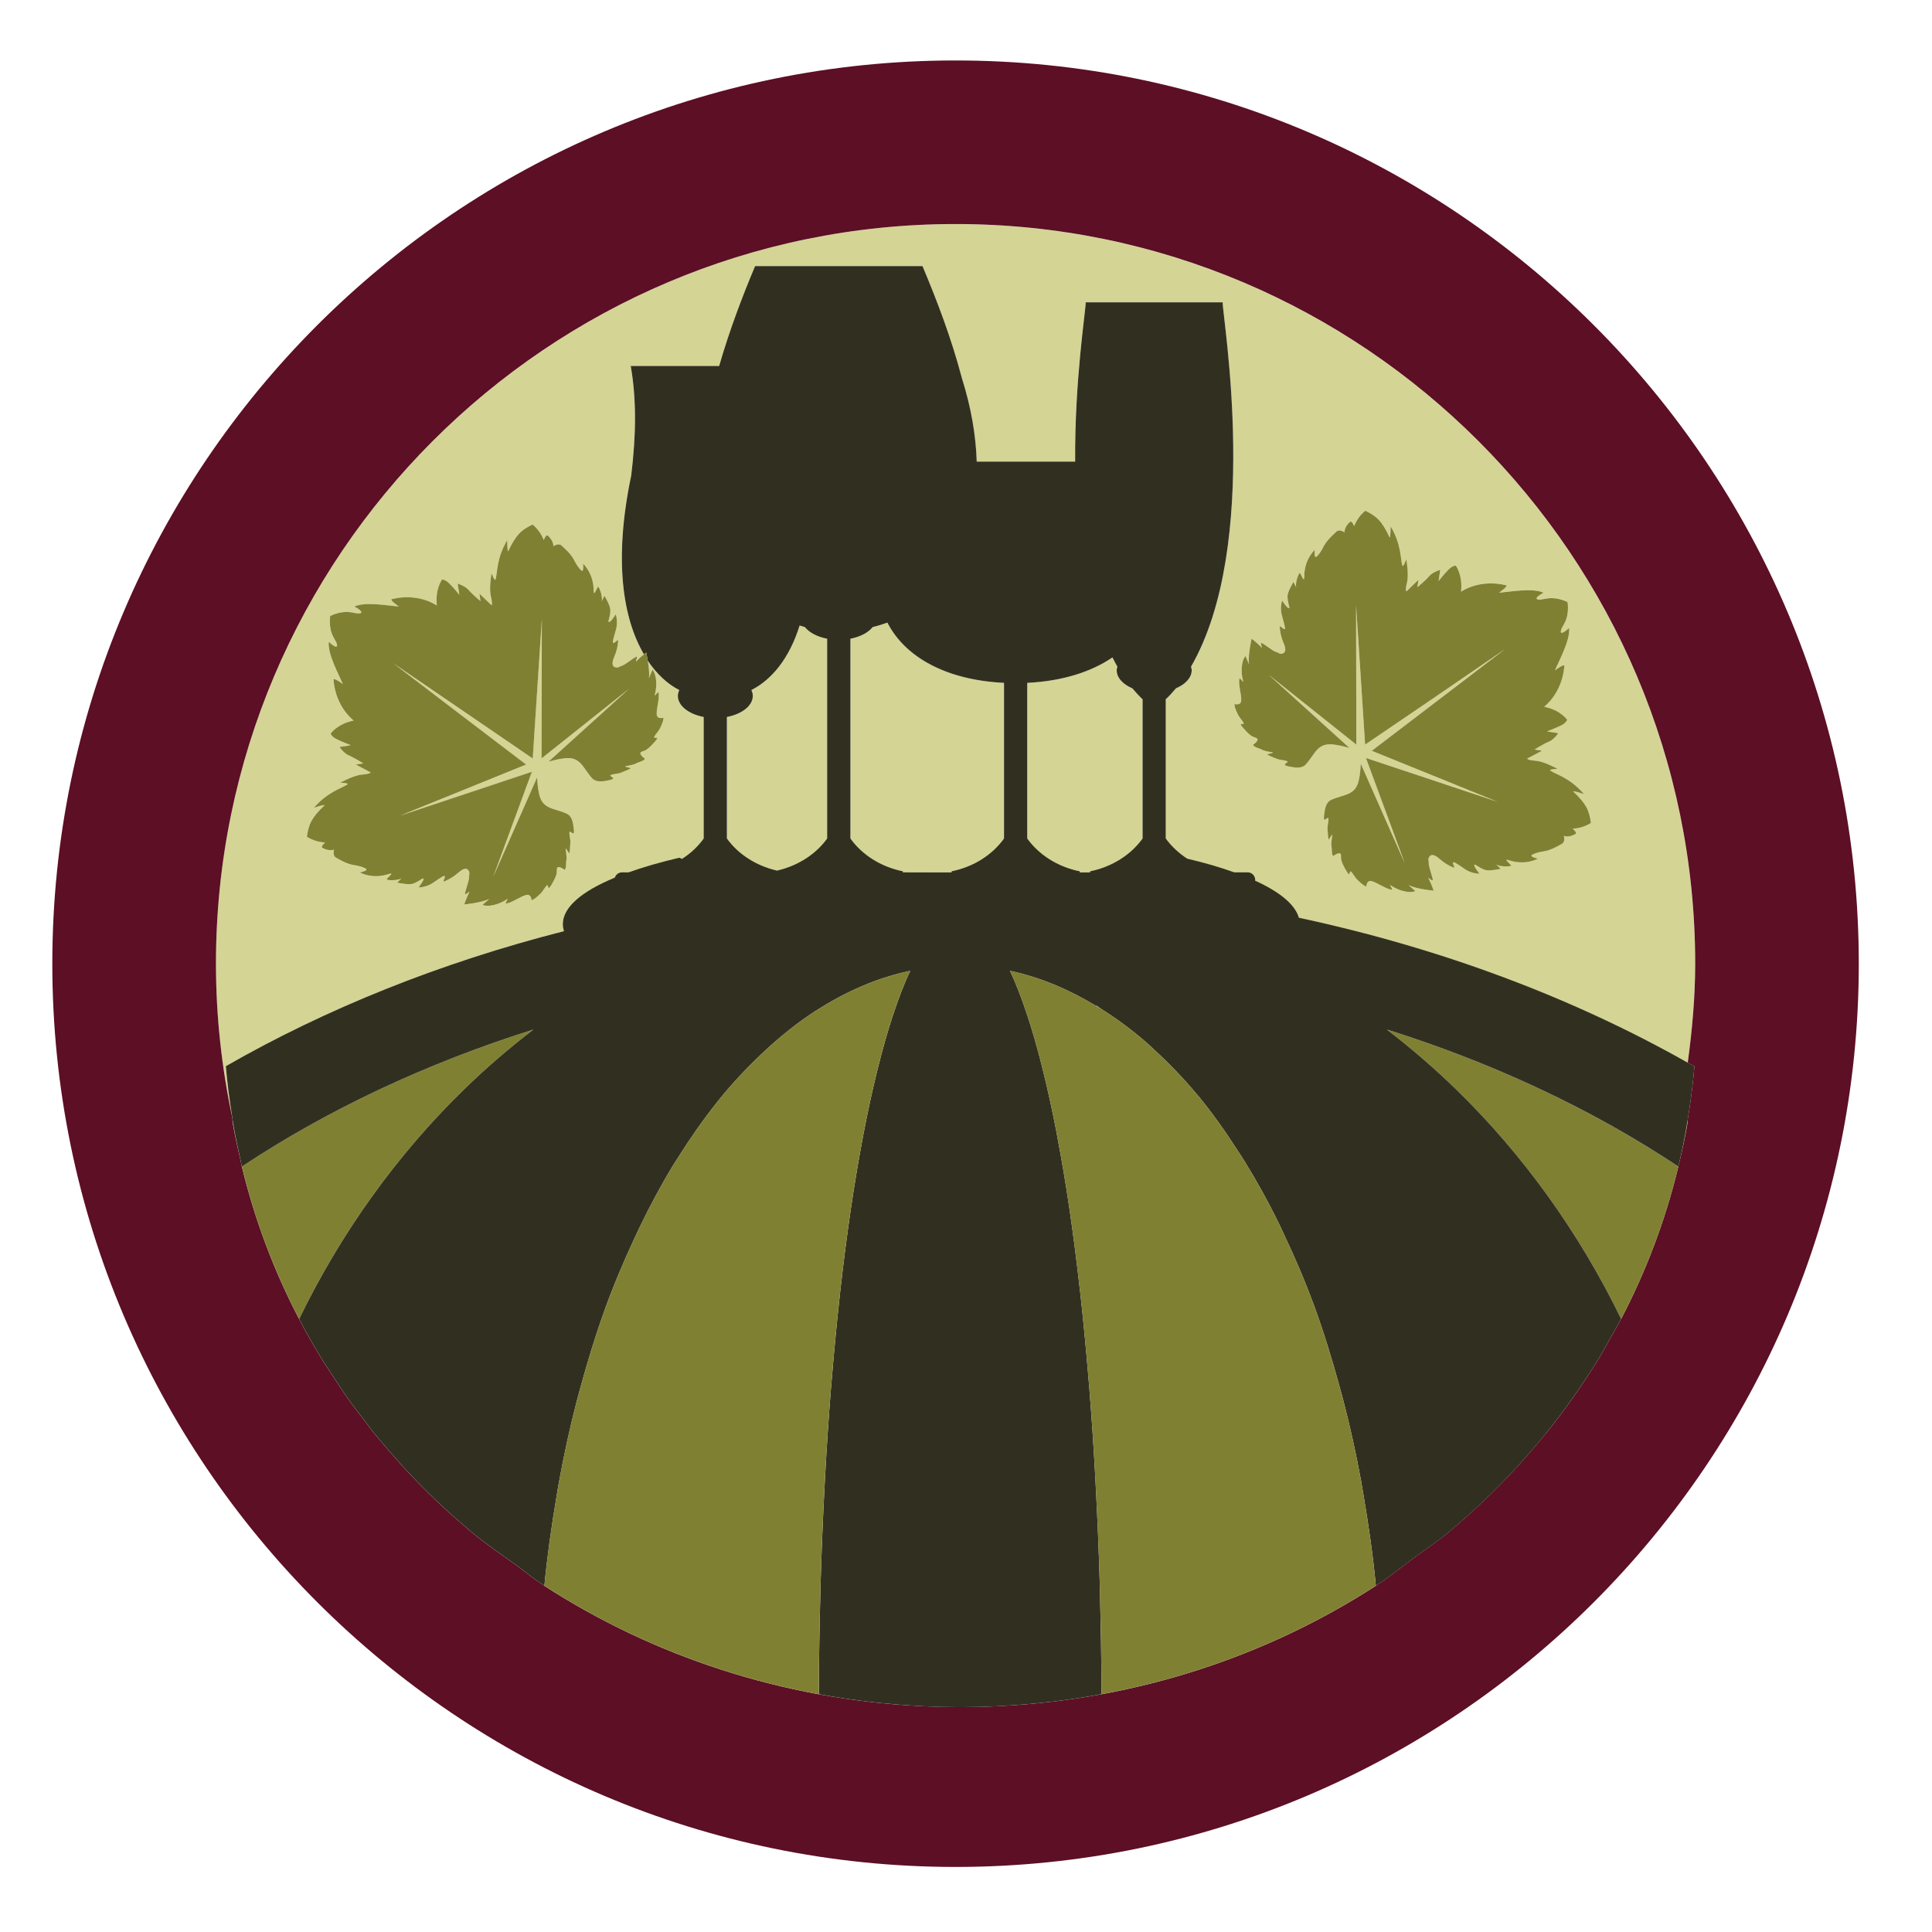 <?xml version="1.0" encoding="utf-8"?>
<!-- Generator: Adobe Illustrator 14.0.0, SVG Export Plug-In . SVG Version: 6.00 Build 43363)  -->
<!DOCTYPE svg PUBLIC "-//W3C//DTD SVG 1.1//EN" "http://www.w3.org/Graphics/SVG/1.1/DTD/svg11.dtd">
<svg version="1.1" id="Layer_1" xmlns="http://www.w3.org/2000/svg" xmlns:xlink="http://www.w3.org/1999/xlink" x="0px" y="0px"
	 width="150px" height="150px" viewBox="0 0 150 150" enable-background="new 0 0 150 150" xml:space="preserve">
<g>
	<path fill="#D4D495" d="M68.071,83.267c-0.356,1.455-0.697,3.027-1.02,4.706C67.374,86.294,67.715,84.722,68.071,83.267z"/>
	<path fill="#D4D495" d="M63.292,78.489c-0.033,0.021-0.061,0.051-0.094,0.077c0.041-0.03,0.081-0.052,0.122-0.077
		C63.312,78.489,63.302,78.489,63.292,78.489z"/>
	<path fill="#D4D495" d="M69.31,78.866c-0.397,1.2-0.776,2.548-1.14,4.004C68.534,81.414,68.913,80.066,69.31,78.866z"/>
	<path fill="#D4D495" d="M66.039,94.002c-0.583,3.974-1.073,8.373-1.462,13.091C64.965,102.381,65.456,97.976,66.039,94.002z"/>
	<path fill="#D4D495" d="M66.97,88.41c-0.326,1.74-0.636,3.577-0.923,5.535C66.334,91.992,66.644,90.15,66.97,88.41z"/>
	<path fill="#D4D495" d="M63.574,131.223c0.01-2.539,0.053-5.037,0.117-7.489c-0.063,2.452-0.107,4.945-0.119,7.489H63.574z"/>
	<path fill="#D4D495" d="M64.515,107.813c-0.175,2.214-0.328,4.487-0.455,6.828C64.187,112.307,64.339,110.022,64.515,107.813z"/>
	<path fill="#D4D495" d="M85.376,122.69c-0.07-2.386-0.17-4.711-0.289-6.996C85.206,117.975,85.306,120.305,85.376,122.69z"/>
	<path fill="#D4D495" d="M64.006,115.645c-0.122,2.345-0.221,4.736-0.292,7.188C63.785,120.381,63.884,117.984,64.006,115.645z"/>
	<path fill="#D4D495" d="M85.519,131.074c-0.01-2.437-0.053-4.833-0.114-7.193C85.466,126.241,85.506,128.638,85.519,131.074z"/>
	<path fill="#D4D495" d="M43.2,116.225c0.061-0.371,0.123-0.748,0.188-1.115C43.32,115.477,43.261,115.854,43.2,116.225z"/>
	<path fill="#D4D495" d="M41.417,79.93c-0.002,0-0.007,0.005-0.01,0.005c-1.885,1.444-3.691,3.007-5.408,4.675
		C37.718,82.936,39.527,81.374,41.417,79.93z"/>
	<path fill="#D4D495" d="M44.778,108.771c0.079-0.307,0.165-0.606,0.246-0.906C44.943,108.17,44.856,108.465,44.778,108.771z"/>
	<path fill="#D4D495" d="M43.783,72.293c-0.054-0.179-0.089-0.356-0.089-0.535c0-1.328,1.478-2.563,4.037-3.623
		c0.079-0.233,0.292-0.406,0.552-0.406h0.511c1.15-0.412,2.473-0.793,3.948-1.14c0.069,0.03,0.14,0.056,0.208,0.092
		c0.671-0.433,1.244-0.966,1.682-1.582v-9.433c-1.16-0.224-2.005-0.87-2.005-1.638c0-0.153,0.046-0.31,0.11-0.453
		c-0.908-0.463-1.74-1.236-2.447-2.279c0.071,0.427,0.137,0.972,0.089,1.353l0.269-0.646c0.308,0.331,0.397,1.226,0.173,1.984
		c-0.036,0.111,0.277-0.311,0.297-0.234c0.109,0.478-0.163,1.21-0.137,1.704c0.023,0.427,0.531,0.27,0.531,0.27
		c-0.045,0.254,0,0.219-0.254,0.783c-0.135,0.28-0.401,0.534-0.467,0.702c-0.089,0.214,0.526-0.168,0.04,0.382
		c-0.707,0.809-0.824,0.662-1.043,0.789c-0.274,0.158,0.288,0.529,0.288,0.529c-0.079,0.097-0.14,0.153-0.359,0.229
		c-0.079,0.02-0.262,0.086-0.412,0.173c-0.15,0.076-0.771,0.183-0.771,0.183c-0.079,0.051,0.489,0.122,0.417,0.167
		c-0.153,0.102-0.601,0.27-0.75,0.331c-0.214,0.092-0.585,0.092-0.776,0.178c-0.272,0.127,0.832,0.274-0.486,0.473
		c-0.427,0.061-0.761,0.01-0.969-0.209c-0.745-0.834-0.891-1.709-2.152-1.557c-0.463,0.051-0.88,0.163-1.239,0.26l6.268-5.673
		l-6.81,5.423l0.025-10.811l-0.707,10.816l-5.248-3.586L30.5,51.479l5.4,4.122l4.946,3.765l-9.804,3.974l10.251-3.414l-3.007,8.166
		l3.409-7.723c0.025,0.356,0.051,0.784,0.15,1.247c0.257,1.247,1.126,1.099,2.147,1.562c0.282,0.117,0.438,0.417,0.506,0.845
		c0.229,1.312-0.257,0.31-0.287,0.615c-0.026,0.204,0.089,0.555,0.068,0.789c-0.015,0.158-0.028,0.641-0.074,0.814
		c-0.025,0.086-0.27-0.433-0.297-0.346c0,0,0.094,0.625,0.073,0.793c-0.03,0.173-0.04,0.362-0.036,0.453
		c-0.01,0.224-0.033,0.3-0.104,0.407c0,0-0.532-0.418-0.601-0.112c-0.051,0.249,0.125,0.32-0.412,1.241
		c-0.369,0.636-0.204-0.065-0.379,0.077c-0.135,0.122-0.298,0.452-0.517,0.661c-0.453,0.422-0.438,0.371-0.667,0.494
		c0,0-0.01-0.535-0.433-0.412c-0.463,0.122-1.083,0.61-1.562,0.661c-0.084,0.005,0.219-0.428,0.125-0.361
		c-0.651,0.458-1.531,0.651-1.933,0.458l0.521-0.453c-0.641,0.306-1.944,0.427-1.944,0.427s0.15-0.473,0.389-0.941
		c0.089-0.173-0.338,0.291-0.328,0.092c0.022-0.224,0.323-1.033,0.308-1.227c-0.005-0.147,0.058-0.346,0.02-0.458
		c-0.12-0.295-0.369-0.361-0.859,0.076c-0.328,0.285-0.687,0.504-1.066,0.667c-0.236,0.092,0.204-0.468-0.048-0.417
		c-0.125,0.026-0.755,0.468-0.854,0.535c-0.339,0.233-0.842,0.361-1.114,0.351c0,0,0.542-0.682,0.358-0.697
		c-0.092-0.009-0.379,0.275-0.827,0.418c-0.328,0.086-1.028-0.066-1.188-0.092l0.338-0.335c-0.244,0.147-0.865,0.188-1.143,0.096
		c-0.104-0.03,0.621-0.559,0.247-0.458c-0.224,0.061-1.188,0.448-2.34-0.091c0,0,0.766-0.163,0.428-0.326
		c-0.255-0.118-0.522-0.198-0.792-0.234c-0.651-0.082-1.282-0.478-1.5-0.605c-0.272-0.153-0.14-0.616-0.14-0.616
		c-0.283,0.123-0.72-0.015-0.918-0.147c-0.14-0.086,0.229-0.407,0.229-0.407c-0.816-0.02-1.417-0.442-1.417-0.442
		c0.143-0.992,0.366-1.48,1.361-2.432c0.13-0.127-0.819,0.183-0.819,0.183c1.099-1.257,2.142-1.496,2.6-1.816
		c0.173-0.107-0.552-0.127-0.552-0.127c0.173-0.106,1.12-0.59,1.672-0.631c0.646-0.051,0.694-0.168,0.694-0.168l-1.157-0.616
		l0.58-0.086c0,0-0.705-0.448-1.102-0.61c-0.399-0.163-0.743-0.662-0.743-0.662l0.875-0.142c0,0-0.756-0.29-1.127-0.483
		c-0.374-0.193-0.438-0.417-0.438-0.417s0.511-0.758,1.793-1.017c0,0-1.391-1.002-1.569-3.154c-0.021-0.229,0.73,0.325,0.73,0.325
		c-0.312-0.728-1.198-2.34-1.099-3.286c0,0,0.656,0.63,0.646,0.27c-0.015-0.305-0.354-0.575-0.491-1.186
		c-0.109-0.529-0.066-0.916-0.041-1.053l-0.026-0.015l0.036-0.015v-0.031l0.021,0.016c0.12-0.062,0.476-0.229,1.013-0.29
		c0.623-0.062,0.989,0.172,1.285,0.091c0.346-0.107-0.458-0.524-0.458-0.524c0.865-0.397,2.668-0.056,3.459,0
		c0,0-0.766-0.524-0.542-0.575c2.099-0.514,3.49,0.499,3.49,0.499c-0.145-1.302,0.407-2.02,0.407-2.02s0.229-0.015,0.531,0.275
		c0.303,0.29,0.812,0.916,0.812,0.916l-0.135-0.87c0,0,0.583,0.168,0.855,0.498c0.282,0.326,0.92,0.86,0.92,0.86l-0.086-0.585
		l0.941,0.905c0,0,0.1-0.086-0.056-0.717c-0.135-0.534,0.02-1.587,0.061-1.77c0,0,0.247,0.672,0.308,0.478
		c0.158-0.534,0.059-1.607,0.903-3.042c0,0,0.01,0.992,0.086,0.844c0.595-1.256,0.979-1.618,1.878-2.06c0,0,0.592,0.432,0.87,1.205
		c0,0,0.181-0.452,0.313-0.351c0.186,0.153,0.462,0.514,0.438,0.829c0,0,0.389-0.27,0.618-0.066
		c0.183,0.173,0.766,0.646,1.043,1.236c0.125,0.239,0.274,0.478,0.473,0.682c0.262,0.27,0.173-0.504,0.173-0.504
		c0.87,0.916,0.812,1.954,0.827,2.183c0.028,0.392,0.292-0.463,0.356-0.382c0.176,0.245,0.338,0.84,0.265,1.125l0.213-0.427
		c0.079,0.142,0.448,0.757,0.458,1.098c0.011,0.474-0.175,0.824-0.135,0.916c0.079,0.173,0.552-0.57,0.552-0.57
		c0.094,0.265,0.135,0.783,0.021,1.175c-0.036,0.122-0.26,0.86-0.245,0.982c0.031,0.25,0.428-0.335,0.412-0.086
		c-0.03,0.417-0.125,0.824-0.302,1.221c-0.26,0.605-0.115,0.824,0.208,0.839c0.104,0.005,0.282-0.117,0.422-0.158
		c0.193-0.046,0.86-0.59,1.063-0.677c0.186-0.076-0.109,0.479,0.025,0.341c0.234-0.244,0.44-0.417,0.585-0.534
		c-1.63-2.772-2.368-7.301-0.992-13.864c0.389-3.154,0.415-5.962-0.033-8.522h6.863c0.801-2.777,1.801-5.403,2.791-7.758h12.999
		c1.104,2.625,2.241,5.581,3.068,8.73c0.714,2.259,1.079,4.431,1.142,6.451h7.637h0.005c-0.046-6.298,0.819-11.676,0.819-12.368
		h10.633c0,1.292,3.005,18.814-2.46,28.297c0.026,0.082,0.055,0.173,0.055,0.27c0,0.58-0.486,1.089-1.222,1.404
		c-0.249,0.3-0.509,0.585-0.792,0.85v10.806c0.438,0.605,1.005,1.14,1.667,1.567c1.355,0.32,2.579,0.676,3.652,1.063h1.039
		c0.327,0,0.587,0.264,0.587,0.59c0,0.015-0.01,0.03-0.01,0.056c1.904,0.865,3.104,1.842,3.401,2.88
		c11.12,2.381,21.331,6.242,30.193,11.254c0.342-2.523,0.579-5.072,0.579-7.688c0-31.665-25.762-57.429-57.427-57.429
		c-31.665,0-57.421,25.764-57.421,57.429c0,4.086,0.445,8.068,1.261,11.92c-0.211-1.308-0.386-2.63-0.499-3.963
		C25.317,78.312,34.175,74.745,43.783,72.293z M96.368,54.385c0.026-0.494-0.247-1.231-0.138-1.705
		c0.023-0.082,0.329,0.341,0.299,0.239c-0.23-0.768-0.135-1.664,0.173-1.984l0.27,0.641c-0.096-0.708,0.203-1.989,0.203-1.989
		s0.402,0.295,0.765,0.676c0.132,0.133-0.159-0.417,0.021-0.341c0.203,0.082,0.88,0.631,1.063,0.672
		c0.141,0.041,0.322,0.167,0.427,0.163c0.318-0.021,0.469-0.234,0.203-0.84c-0.173-0.402-0.267-0.809-0.297-1.226
		c-0.016-0.249,0.382,0.341,0.407,0.092c0.016-0.127-0.204-0.86-0.234-0.987c-0.124-0.392-0.079-0.906,0.015-1.165
		c0,0,0.475,0.732,0.552,0.559c0.036-0.091-0.144-0.442-0.135-0.916c0.012-0.33,0.38-0.951,0.459-1.098l0.214,0.427
		c-0.074-0.28,0.089-0.88,0.264-1.114c0.064-0.086,0.328,0.768,0.357,0.376c0.015-0.229-0.05-1.262,0.821-2.183
		c0,0-0.085,0.768,0.177,0.499c0.194-0.198,0.35-0.433,0.47-0.677c0.281-0.59,0.863-1.063,1.047-1.241
		c0.229-0.209,0.621,0.066,0.621,0.066c-0.027-0.311,0.244-0.676,0.432-0.819c0.135-0.112,0.315,0.341,0.315,0.341
		c0.277-0.769,0.866-1.201,0.866-1.201c0.902,0.443,1.286,0.804,1.876,2.056c0.082,0.152,0.089-0.844,0.089-0.844
		c0.848,1.439,0.749,2.508,0.906,3.042c0.056,0.193,0.308-0.479,0.308-0.479c0.036,0.188,0.199,1.241,0.061,1.775
		c-0.159,0.631-0.055,0.717-0.055,0.717l0.94-0.905l-0.086,0.58c0,0,0.641-0.529,0.915-0.86c0.277-0.326,0.86-0.493,0.86-0.493
		l-0.129,0.87c0,0,0.497-0.625,0.801-0.916c0.308-0.295,0.536-0.285,0.536-0.285s0.553,0.728,0.408,2.03c0,0,1.39-1.007,3.49-0.504
		c0.222,0.056-0.543,0.581-0.543,0.581c0.786-0.056,2.59-0.402,3.46,0c0,0-0.802,0.422-0.458,0.519
		c0.295,0.086,0.661-0.147,1.288-0.086c0.533,0.056,0.891,0.224,1.004,0.285l0.024-0.016v0.031c0.012,0.005,0.031,0.015,0.031,0.015
		l-0.025,0.021c0.025,0.132,0.074,0.524-0.036,1.048c-0.137,0.615-0.475,0.88-0.489,1.19c-0.016,0.356,0.646-0.27,0.646-0.27
		c0.099,0.946-0.792,2.549-1.1,3.292c0,0,0.75-0.565,0.731-0.335c-0.185,2.157-1.571,3.159-1.571,3.159
		c1.282,0.259,1.789,1.012,1.789,1.012s-0.059,0.224-0.433,0.423c-0.376,0.188-1.132,0.483-1.132,0.483l0.875,0.137
		c0,0-0.338,0.509-0.742,0.662c-0.394,0.163-1.102,0.605-1.102,0.605l0.585,0.097l-1.162,0.61c0,0,0.053,0.127,0.699,0.168
		c0.552,0.041,1.498,0.529,1.665,0.626c0,0-0.72,0.025-0.547,0.142c0.458,0.311,1.502,0.549,2.6,1.816c0,0-0.947-0.315-0.824-0.188
		c1.001,0.957,1.227,1.44,1.361,2.427c0,0-0.594,0.427-1.416,0.442c0,0,0.368,0.326,0.233,0.407c-0.203,0.137-0.64,0.28-0.917,0.158
		c0,0,0.131,0.453-0.141,0.61c-0.225,0.123-0.854,0.52-1.5,0.606c-0.271,0.035-0.538,0.112-0.792,0.233
		c-0.338,0.158,0.427,0.321,0.427,0.321c-1.158,0.544-2.117,0.158-2.345,0.097c-0.369-0.097,0.354,0.427,0.25,0.458
		c-0.277,0.086-0.896,0.05-1.146-0.102l0.344,0.335c-0.159,0.031-0.864,0.184-1.188,0.092c-0.447-0.138-0.732-0.427-0.832-0.418
		c-0.184,0.015,0.369,0.697,0.369,0.697c-0.283,0.015-0.786-0.106-1.124-0.346c-0.095-0.066-0.726-0.509-0.851-0.535
		c-0.249-0.05,0.184,0.509-0.048,0.412c-0.38-0.152-0.738-0.376-1.066-0.667c-0.49-0.437-0.745-0.361-0.859-0.065
		c-0.038,0.097,0.025,0.305,0.016,0.458c-0.011,0.188,0.292,1.002,0.308,1.216c0.015,0.203-0.412-0.26-0.328-0.092
		c0.244,0.468,0.395,0.947,0.395,0.947s-1.303-0.123-1.944-0.433l0.522,0.459c-0.403,0.192-1.282,0-1.934-0.459
		c-0.095-0.071,0.203,0.362,0.127,0.357c-0.48-0.046-1.102-0.53-1.57-0.667c-0.416-0.112-0.427,0.422-0.427,0.422
		c-0.234-0.117-0.213-0.071-0.661-0.493c-0.229-0.209-0.388-0.545-0.522-0.662c-0.181-0.147-0.01,0.555-0.378-0.076
		c-0.542-0.927-0.366-0.992-0.412-1.242c-0.064-0.305-0.6,0.107-0.6,0.107c-0.072-0.102-0.097-0.183-0.104-0.407
		c0.008-0.086-0.012-0.28-0.036-0.453c-0.021-0.162,0.074-0.789,0.074-0.789c-0.026-0.086-0.272,0.433-0.299,0.346
		c-0.045-0.178-0.056-0.656-0.078-0.809c-0.016-0.244,0.1-0.59,0.074-0.793c-0.032-0.31-0.517,0.697-0.288-0.615
		c0.068-0.423,0.224-0.723,0.501-0.85c1.02-0.453,1.896-0.311,2.151-1.557c0.101-0.463,0.126-0.885,0.146-1.252l3.414,7.723
		l-3.013-8.166l10.257,3.419l-9.803-3.974l4.945-3.77l5.4-4.122l-5.609,3.842l-5.253,3.571l-0.702-10.806l0.021,10.806l-6.806-5.423
		l6.269,5.678c-0.363-0.097-0.775-0.204-1.244-0.265c-1.262-0.143-1.401,0.728-2.151,1.557c-0.204,0.224-0.537,0.275-0.965,0.209
		c-1.317-0.188-0.214-0.341-0.49-0.473c-0.186-0.082-0.558-0.086-0.776-0.178c-0.146-0.061-0.592-0.224-0.745-0.326
		c-0.071-0.045,0.491-0.122,0.417-0.173c0,0-0.626-0.097-0.771-0.183c-0.149-0.077-0.332-0.148-0.416-0.168
		c-0.214-0.082-0.274-0.132-0.354-0.234c0,0,0.562-0.366,0.288-0.523c-0.219-0.132-0.342,0.02-1.043-0.794
		c-0.483-0.544,0.124-0.163,0.035-0.376c-0.061-0.163-0.328-0.417-0.463-0.708c-0.254-0.554-0.209-0.524-0.254-0.773
		C95.837,54.659,96.341,54.812,96.368,54.385z"/>
	<path fill="#D4D495" d="M46.889,101.861c0.013-0.035,0.025-0.075,0.038-0.111C46.915,101.786,46.902,101.826,46.889,101.861z"/>
	<path fill="#D4D495" d="M52.279,90.436c0.104-0.168,0.213-0.325,0.318-0.494C52.493,90.11,52.384,90.268,52.279,90.436z"/>
	<path fill="#D4D495" d="M59.071,81.878c0.183-0.179,0.369-0.352,0.555-0.52C59.44,81.532,59.254,81.699,59.071,81.878z"/>
	<path fill="#D4D495" d="M55.563,85.709c0.063-0.077,0.122-0.163,0.186-0.239C55.686,85.546,55.627,85.632,55.563,85.709z"/>
	<path fill="#D4D495" d="M49.239,96.174c0.13-0.275,0.257-0.56,0.392-0.834C49.496,95.614,49.369,95.895,49.239,96.174z"/>
	<path fill="#D4D495" d="M107.668,79.93c1.89,1.444,3.701,3.012,5.421,4.686c-1.718-1.674-3.523-3.236-5.411-4.681
		C107.676,79.935,107.67,79.93,107.668,79.93z"/>
	<path fill="#D4D495" d="M103.975,107.55c0.097,0.352,0.195,0.697,0.287,1.053C104.17,108.247,104.071,107.901,103.975,107.55z"/>
	<path fill="#D4D495" d="M92.905,84.94c0.036,0.04,0.074,0.076,0.11,0.122C92.979,85.017,92.941,84.98,92.905,84.94z"/>
	<path fill="#D4D495" d="M102.022,101.368c0.006,0.021,0.014,0.036,0.021,0.051C102.036,101.404,102.028,101.389,102.022,101.368z"
		/>
	<path fill="#D4D495" d="M96.111,89.357c0.168,0.254,0.336,0.508,0.499,0.772C96.447,89.865,96.279,89.611,96.111,89.357z"/>
	<path fill="#D4D495" d="M99.28,94.963c0.13,0.27,0.255,0.55,0.382,0.819C99.535,95.513,99.413,95.232,99.28,94.963z"/>
	<path fill="#D4D495" d="M86.7,52.039c0-0.097,0.024-0.188,0.055-0.274c-0.135-0.239-0.264-0.479-0.384-0.723
		c-1.655,1.129-3.896,1.841-6.616,1.974v12.083c0.9,1.256,2.351,2.198,4.08,2.549v0.082h0.797v-0.082
		c1.725-0.351,3.177-1.292,4.077-2.549V54.293c-0.279-0.265-0.541-0.55-0.791-0.85C87.178,53.128,86.7,52.619,86.7,52.039z"/>
	<path fill="#D4D495" d="M105.678,114.998c0.066,0.355,0.123,0.723,0.185,1.089C105.801,115.721,105.744,115.359,105.678,114.998z"
		/>
	<path fill="#D4D495" d="M85.021,114.434c-0.128-2.27-0.275-4.482-0.448-6.629C84.746,109.951,84.894,112.164,85.021,114.434z"/>
	<path fill="#D4D495" d="M72.378,67.729h1.5v-0.082c1.73-0.351,3.177-1.292,4.073-2.549V53.016c-4.489-0.214-7.69-2-9.053-4.676
		c-0.369,0.132-0.75,0.254-1.142,0.346c-0.338,0.427-0.961,0.758-1.73,0.906v15.507c0.898,1.256,2.346,2.198,4.075,2.549v0.082
		h1.501H72.378z"/>
	<path fill="#D4D495" d="M62.083,48.564c-0.791,2.554-2.172,4.212-3.744,5.011c0.066,0.143,0.109,0.3,0.109,0.453
		c0,0.769-0.844,1.415-2.012,1.638v9.433c0.87,1.211,2.251,2.111,3.892,2.493c1.646-0.381,3.021-1.282,3.892-2.493V49.592
		c-0.766-0.148-1.391-0.479-1.73-0.906C62.355,48.656,62.223,48.6,62.083,48.564z"/>
	<path fill="#D4D495" d="M84.489,106.807c-0.186-2.203-0.389-4.35-0.619-6.405C84.101,102.457,84.304,104.604,84.489,106.807z"/>
	<path fill="#D4D495" d="M83.817,99.954c-0.241-2.132-0.503-4.177-0.791-6.115C83.314,95.777,83.576,97.827,83.817,99.954z"/>
	<path fill="#D4D495" d="M89.045,80.972c0.167,0.148,0.331,0.311,0.499,0.464C89.376,81.282,89.215,81.12,89.045,80.972z"/>
	<path fill="#D4D495" d="M83.011,93.722c-0.287-1.934-0.598-3.745-0.924-5.464C82.413,89.977,82.726,91.793,83.011,93.722z"/>
	<path fill="#D4D495" d="M81.993,87.744c-0.322-1.659-0.664-3.206-1.02-4.641C81.329,84.538,81.671,86.085,81.993,87.744z"/>
	<path fill="#D4D495" d="M85.167,78.092c-0.02,0-0.042,0.006-0.062,0.006c0.117,0.071,0.236,0.137,0.354,0.208
		C85.356,78.245,85.267,78.154,85.167,78.092z"/>
	<path fill="#D4D495" d="M80.858,82.642c-0.363-1.431-0.742-2.748-1.139-3.929C80.116,79.894,80.495,81.211,80.858,82.642z"/>
	<path fill="#5C0F25" d="M74.189,4.694c-38.671,0-70.127,31.457-70.127,70.127s31.457,70.128,70.127,70.128
		c38.666,0,70.127-31.457,70.127-70.128S112.854,4.694,74.189,4.694z M112.771,118.702c0.846-0.718,1.671-1.45,2.471-2.219
		C114.441,117.252,113.616,117.984,112.771,118.702z M115.257,116.474c0.821-0.788,1.614-1.604,2.385-2.432
		C116.871,114.87,116.078,115.686,115.257,116.474z M117.64,114.042c-0.766,0.828-1.562,1.647-2.391,2.437
		c0,0-0.006,0.005-0.011,0.005c-0.797,0.769-1.62,1.501-2.47,2.219c-0.1,0.092-0.204,0.172-0.309,0.265
		c-0.861,0.723-1.816,1.343-2.724,2.015c0.907-0.672,1.862-1.292,2.727-2.015c-0.864,0.723-1.819,1.343-2.727,2.015
		c-0.908,0.671-1.773,1.394-2.726,2.015c-0.061,0.04-0.124,0.091-0.188,0.132c0-0.006-0.002-0.006-0.005-0.006
		c-8.402,5.43-18.409,8.798-29.221,9.337c-0.095,0-0.188,0.01-0.282,0.015c-0.916,0.046-1.844,0.066-2.771,0.066
		c-0.933,0-1.854-0.021-2.772-0.066c-0.091-0.005-0.186-0.015-0.28-0.015c-10.811-0.539-20.819-3.907-29.228-9.337l0,0
		c-0.062-0.039-0.123-0.086-0.188-0.126c-0.699-0.458-1.333-1.003-2.012-1.49c-1.157-0.83-2.343-1.629-3.429-2.534
		c-0.109-0.098-0.219-0.188-0.328-0.285c-0.83-0.697-1.636-1.42-2.425-2.168c-0.021-0.02-0.041-0.04-0.061-0.056
		c-0.814-0.783-1.595-1.577-2.351-2.396c-0.104-0.117-0.203-0.225-0.302-0.331c-0.692-0.769-1.364-1.546-2.015-2.335
		c-0.053-0.071-0.109-0.138-0.168-0.203c-0.231-0.285-0.437-0.586-0.661-0.876c-0.448-0.58-0.903-1.16-1.328-1.756
		c0.425,0.596,0.88,1.176,1.328,1.756c-0.448-0.58-0.903-1.16-1.323-1.756c-0.089-0.127-0.173-0.248-0.26-0.376
		c-0.246-0.351-0.47-0.712-0.707-1.067c0.236,0.35,0.46,0.717,0.704,1.067c-0.244-0.351-0.468-0.718-0.704-1.067
		c-0.311-0.474-0.631-0.937-0.926-1.41c-0.071-0.117-0.145-0.229-0.211-0.341c-0.562-0.926-1.099-1.872-1.605-2.833
		c-0.028-0.046-0.054-0.087-0.074-0.133l0.005-0.005c-1.949-3.725-3.442-7.693-4.444-11.829l0,0h-0.005
		c-0.01-0.051-0.021-0.106-0.031-0.157c-0.028-0.122-0.045-0.249-0.073-0.367c-0.234-1.001-0.453-2.004-0.626-3.026
		c0.005-0.005,0.013-0.011,0.018-0.016l0,0c-0.015-0.086-0.021-0.178-0.033-0.265c-0.816-3.852-1.261-7.834-1.261-11.92
		c0-31.665,25.756-57.429,57.421-57.429c31.666,0,57.427,25.764,57.427,57.429c0,2.615-0.237,5.164-0.579,7.688
		c0.169,0.097,0.354,0.173,0.522,0.27c-0.12,1.425-0.308,2.834-0.538,4.228c-0.189,1.181-0.421,2.352-0.7,3.501
		c0,0.024-0.012,0.065-0.012,0.065c-1.001,4.142-2.495,8.104-4.443,11.829v0.005c-0.01,0.025-0.024,0.057-0.044,0.076
		c-0.262,0.499-0.555,0.978-0.828,1.47c0.273-0.487,0.57-0.971,0.832-1.47c-0.262,0.499-0.559,0.982-0.832,1.47
		c-0.277,0.494-0.539,0.992-0.831,1.471c-0.036,0.057-0.08,0.117-0.11,0.179c-0.562,0.905-1.153,1.801-1.767,2.676
		c-0.053,0.082-0.107,0.162-0.161,0.239c-0.657,0.926-1.339,1.831-2.053,2.717c-0.021,0.03-0.048,0.056-0.072,0.081
		c-0.676,0.84-1.386,1.659-2.115,2.462C117.799,113.863,117.724,113.95,117.64,114.042z M33.885,116.524
		c0.781,0.738,1.595,1.465,2.422,2.167C35.48,117.989,34.666,117.263,33.885,116.524z M131.045,87.021
		c-0.192,1.175-0.446,2.336-0.724,3.49c0.277-1.154,0.505-2.325,0.704-3.506C131.035,87.011,131.045,87.021,131.045,87.021z
		 M122.125,108.521c-0.651,0.921-1.337,1.826-2.049,2.712C120.788,110.348,121.474,109.442,122.125,108.521z"/>
	<path fill="#5C0F25" d="M42.079,122.996c-0.705-0.458-1.335-1.003-2.015-1.49c0.679,0.487,1.313,1.032,2.012,1.49
		c0.018,0.01,0.03,0.021,0.048,0.03C42.109,123.017,42.094,123.006,42.079,122.996z"/>
	<path fill="#5C0F25" d="M63.568,131.533c0-0.107,0.005-0.204,0.005-0.311h-0.002C63.571,131.324,63.568,131.426,63.568,131.533z"/>
	<path fill="none" stroke="#8CBD43" stroke-width="0" stroke-linecap="round" stroke-linejoin="round" d="M26.996,108.566
		c0.425,0.596,0.88,1.176,1.328,1.756"/>
	<path fill="none" stroke="#8CBD43" stroke-width="0" stroke-linecap="round" stroke-linejoin="round" d="M115.257,116.474
		c0.821-0.788,1.614-1.604,2.385-2.432"/>
	<path fill="none" stroke="#8CBD43" stroke-width="0" stroke-linecap="round" stroke-linejoin="round" d="M26.035,107.123
		c0.236,0.35,0.46,0.717,0.704,1.067"/>
	<path fill="none" stroke="#8CBD43" stroke-width="0" stroke-linecap="round" stroke-linejoin="round" d="M36.307,118.691
		c-0.827-0.702-1.642-1.429-2.422-2.167"/>
	<path fill="none" stroke="#8CBD43" stroke-width="0" stroke-linecap="round" stroke-linejoin="round" d="M42.076,122.996
		c-0.699-0.458-1.333-1.003-2.012-1.49"/>
	<path fill="none" stroke="#8CBD43" stroke-width="0" stroke-linecap="round" stroke-linejoin="round" d="M122.125,108.521
		c-0.651,0.921-1.337,1.826-2.049,2.712"/>
	<path fill="#808033" d="M35.999,84.609c1.717-1.668,3.523-3.23,5.408-4.675c-8.379,2.641-16.016,6.252-22.627,10.638
		c1.002,4.136,2.496,8.104,4.444,11.829C26.503,95.655,30.843,89.636,35.999,84.609z"/>
	<path fill="#808033" d="M125.163,87.429c-5.328-2.986-11.194-5.516-17.485-7.494c1.888,1.444,3.693,3.007,5.411,4.681
		c5.153,5.026,9.494,11.044,12.777,17.786c1.948-3.725,3.442-7.688,4.443-11.829C128.657,89.479,126.939,88.426,125.163,87.429z"/>
	<path fill="none" stroke="#8CBD43" stroke-width="0" stroke-linecap="round" stroke-linejoin="round" d="M109.736,120.981
		c0.907-0.672,1.862-1.292,2.727-2.015"/>
	<path fill="#8CBD43" d="M131.045,87.021c0,0-0.01-0.011-0.02-0.016c-0.199,1.181-0.427,2.352-0.704,3.506
		C130.599,89.357,130.853,88.196,131.045,87.021z"/>
	<path fill="none" stroke="#8CBD43" stroke-width="0" stroke-linecap="round" stroke-linejoin="round" d="M125.826,102.482
		c-0.262,0.499-0.559,0.982-0.832,1.47"/>
	<path fill="none" stroke="#8CBD43" stroke-width="0" stroke-linecap="round" stroke-linejoin="round" d="M112.771,118.702
		c0.846-0.718,1.671-1.45,2.471-2.219"/>
	<path fill="#8CBD43" d="M18.044,87.021c0.173,1.022,0.392,2.025,0.626,3.026c-0.229-1.007-0.438-2.015-0.608-3.042
		C18.058,87.011,18.05,87.017,18.044,87.021z"/>
	<path fill="#313020" d="M120.072,111.233c0.714-0.886,1.396-1.791,2.053-2.717c0.054-0.077,0.108-0.157,0.161-0.239
		c0.613-0.875,1.204-1.771,1.767-2.676c0.03-0.062,0.074-0.122,0.11-0.179c0.292-0.479,0.554-0.977,0.831-1.471
		c0.273-0.492,0.566-0.971,0.828-1.47c0.02-0.02,0.034-0.051,0.044-0.076v-0.005c-3.283-6.742-7.624-12.76-12.777-17.786
		c-1.72-1.674-3.531-3.241-5.421-4.686c0.002,0,0.008,0.005,0.01,0.005c6.291,1.979,12.157,4.508,17.485,7.494
		c1.776,0.997,3.494,2.05,5.146,3.144c0,0,0.012-0.041,0.012-0.065c0.279-1.149,0.511-2.32,0.7-3.501
		c0.23-1.394,0.418-2.803,0.538-4.228c-0.168-0.097-0.354-0.173-0.522-0.27c-8.862-5.012-19.073-8.873-30.193-11.254
		c-0.297-1.038-1.497-2.015-3.401-2.88c0-0.025,0.01-0.041,0.01-0.056c0-0.326-0.26-0.59-0.587-0.59h-1.039
		c-1.073-0.387-2.297-0.743-3.652-1.063c-0.662-0.427-1.229-0.962-1.667-1.567V54.293c0.283-0.265,0.543-0.55,0.792-0.85
		c0.735-0.315,1.222-0.824,1.222-1.404c0-0.097-0.028-0.188-0.055-0.27c5.465-9.483,2.46-27.004,2.46-28.297H84.293
		c0,0.692-0.865,6.07-0.819,12.368h-0.005h-7.637c-0.063-2.02-0.427-4.192-1.142-6.451c-0.827-3.149-1.964-6.105-3.068-8.73H58.624
		c-0.99,2.355-1.989,4.98-2.791,7.758H48.97c0.448,2.56,0.422,5.368,0.033,8.522c-1.376,6.563-0.639,11.091,0.992,13.864
		c0.084-0.066,0.176-0.137,0.176-0.137s0.061,0.28,0.12,0.631c0.708,1.043,1.539,1.816,2.447,2.279
		c-0.063,0.143-0.11,0.3-0.11,0.453c0,0.769,0.845,1.415,2.005,1.638v9.433c-0.438,0.616-1.01,1.149-1.682,1.582
		c-0.068-0.036-0.14-0.062-0.208-0.092c-1.475,0.347-2.798,0.728-3.948,1.14h-0.511c-0.259,0-0.473,0.173-0.552,0.406
		c-2.559,1.059-4.037,2.295-4.037,3.623c0,0.178,0.036,0.356,0.089,0.535c-9.608,2.452-18.466,6.019-26.252,10.485
		c0.112,1.333,0.288,2.655,0.499,3.963c0.013,0.087,0.018,0.179,0.033,0.265l0,0c0.17,1.027,0.379,2.035,0.608,3.042
		c0.028,0.118,0.045,0.245,0.073,0.367c0.01,0.051,0.021,0.106,0.031,0.157h0.005l0,0c6.611-4.386,14.248-7.997,22.627-10.638
		c0.002,0,0.007-0.005,0.01-0.005c-1.89,1.444-3.699,3.006-5.418,4.68c-5.156,5.026-9.496,11.046-12.775,17.792l-0.005,0.005
		c0.021,0.046,0.046,0.087,0.074,0.133c0.506,0.961,1.042,1.907,1.605,2.833c0.066,0.112,0.14,0.224,0.211,0.341
		c0.295,0.474,0.616,0.937,0.926,1.41c0.236,0.355,0.46,0.717,0.707,1.067c0.087,0.128,0.17,0.249,0.26,0.376
		c0.42,0.596,0.875,1.176,1.323,1.756c0.224,0.29,0.43,0.591,0.661,0.876c0.059,0.065,0.115,0.132,0.168,0.203
		c0.651,0.789,1.323,1.566,2.015,2.335c0.099,0.106,0.198,0.214,0.302,0.331c0.756,0.818,1.537,1.612,2.351,2.396
		c0.02,0.016,0.04,0.036,0.061,0.056c0.789,0.748,1.595,1.471,2.425,2.168c0.109,0.097,0.218,0.188,0.328,0.285
		c1.086,0.905,2.272,1.704,3.429,2.534c0.679,0.487,1.31,1.032,2.015,1.49c0.016,0.01,0.031,0.021,0.046,0.03
		c-0.018-0.01-0.03-0.021-0.048-0.03c0.066,0.04,0.127,0.087,0.188,0.126c0.224-2.354,0.554-4.645,0.936-6.897
		c0.061-0.371,0.12-0.748,0.188-1.115c0.395-2.172,0.857-4.288,1.389-6.338c0.079-0.307,0.165-0.602,0.246-0.906
		c0.563-2.065,1.173-4.08,1.865-6.004c0.013-0.035,0.025-0.075,0.038-0.111c0.702-1.949,1.486-3.796,2.312-5.576
		c0.13-0.279,0.257-0.56,0.392-0.834c0.83-1.72,1.71-3.363,2.648-4.904c0.104-0.168,0.213-0.325,0.318-0.494
		c0.944-1.506,1.931-2.925,2.966-4.232c0.063-0.077,0.122-0.163,0.186-0.239c1.061-1.317,2.172-2.503,3.322-3.592
		c0.183-0.179,0.369-0.346,0.555-0.52c1.155-1.047,2.343-1.994,3.571-2.792c0.033-0.026,0.061-0.057,0.094-0.077
		c0.01,0,0.02,0,0.028,0c2.337-1.506,4.795-2.585,7.349-3.113c-0.471,0.987-0.921,2.168-1.358,3.49
		c-0.397,1.2-0.776,2.548-1.14,4.004c-0.033,0.132-0.066,0.259-0.1,0.396c-0.356,1.455-0.697,3.027-1.02,4.706
		c-0.028,0.143-0.054,0.29-0.082,0.438c-0.326,1.74-0.636,3.582-0.923,5.535c-0.002,0.016-0.005,0.035-0.008,0.057
		c-0.583,3.974-1.073,8.379-1.462,13.091c-0.021,0.243-0.041,0.478-0.062,0.721c-0.175,2.209-0.328,4.493-0.455,6.828
		c-0.021,0.331-0.036,0.667-0.053,1.003c-0.122,2.34-0.221,4.736-0.292,7.188c-0.011,0.295-0.016,0.6-0.023,0.9
		c-0.063,2.452-0.107,4.95-0.117,7.489c0,0.106-0.005,0.203-0.005,0.311c2.584,0.483,5.23,0.783,7.924,0.926
		c0.094,0,0.188,0.01,0.28,0.015c0.918,0.046,1.839,0.066,2.772,0.066c0.926,0,1.854-0.021,2.771-0.066
		c0.095-0.005,0.188-0.015,0.282-0.015c2.694-0.143,5.347-0.442,7.927-0.926c0-0.153-0.006-0.306-0.006-0.459
		c-0.013-2.437-0.053-4.833-0.114-7.193c-0.01-0.396-0.018-0.798-0.028-1.19c-0.07-2.386-0.17-4.716-0.289-6.996
		c-0.021-0.421-0.043-0.844-0.065-1.261c-0.128-2.27-0.275-4.482-0.448-6.629c-0.025-0.336-0.057-0.667-0.084-0.998
		c-0.186-2.203-0.389-4.35-0.619-6.405c-0.015-0.152-0.035-0.294-0.053-0.447c-0.241-2.127-0.503-4.177-0.791-6.115
		c-0.005-0.035-0.011-0.076-0.016-0.117c-0.285-1.929-0.598-3.745-0.924-5.464c-0.032-0.168-0.062-0.346-0.094-0.514
		c-0.322-1.659-0.664-3.206-1.02-4.641c-0.039-0.157-0.077-0.311-0.115-0.462c-0.363-1.431-0.742-2.748-1.139-3.929
		c-0.42-1.256-0.854-2.391-1.303-3.337c2.314,0.483,4.546,1.435,6.688,2.722c0.021,0,0.043-0.006,0.062-0.006
		c0.1,0.062,0.189,0.153,0.291,0.214c1.231,0.77,2.429,1.654,3.587,2.666c0.17,0.148,0.331,0.311,0.499,0.464
		c1.159,1.058,2.289,2.213,3.361,3.505c0.036,0.04,0.074,0.076,0.11,0.122c1.086,1.313,2.112,2.763,3.096,4.295
		c0.168,0.254,0.336,0.508,0.499,0.772c0.94,1.521,1.834,3.129,2.67,4.833c0.133,0.27,0.255,0.55,0.382,0.819
		c0.845,1.78,1.644,3.633,2.36,5.586c0.006,0.021,0.014,0.036,0.021,0.051c0.718,1.959,1.348,4.02,1.931,6.131
		c0.097,0.352,0.195,0.697,0.287,1.053c0.542,2.071,1.016,4.203,1.416,6.396c0.066,0.361,0.123,0.723,0.185,1.089
		c0.392,2.295,0.729,4.63,0.959,7.035c0,0,0,0-0.003,0c0.003,0,0.005,0,0.005,0.006c0.063-0.041,0.127-0.092,0.188-0.132
		c0.952-0.621,1.817-1.344,2.726-2.015c0.907-0.672,1.862-1.292,2.724-2.015c0.104-0.093,0.209-0.173,0.309-0.265
		c0.85-0.718,1.673-1.45,2.47-2.219c0.005,0,0.011-0.005,0.011-0.005c0.829-0.789,1.625-1.608,2.391-2.437
		c0.084-0.092,0.159-0.179,0.245-0.266c0.729-0.803,1.439-1.622,2.115-2.462C120.024,111.289,120.052,111.264,120.072,111.233z
		 M64.22,65.099c-0.87,1.211-2.246,2.111-3.892,2.493c-1.641-0.381-3.022-1.282-3.892-2.493v-9.433
		c1.167-0.224,2.012-0.87,2.012-1.638c0-0.153-0.043-0.31-0.109-0.453c1.572-0.799,2.953-2.458,3.744-5.011
		c0.14,0.036,0.272,0.091,0.407,0.122c0.339,0.427,0.964,0.758,1.73,0.906V65.099z M70.101,67.729v-0.082
		c-1.729-0.351-3.177-1.292-4.075-2.549V49.592c0.769-0.148,1.392-0.479,1.73-0.906c0.392-0.092,0.773-0.214,1.142-0.346
		c1.363,2.676,4.564,4.462,9.053,4.676v12.083c-0.896,1.256-2.343,2.198-4.073,2.549v0.082h-1.5h-0.776H70.101z M88.709,65.099
		c-0.9,1.256-2.353,2.198-4.077,2.549v0.082h-0.797v-0.082c-1.729-0.351-3.18-1.292-4.08-2.549V53.016
		c2.72-0.133,4.961-0.845,6.616-1.974c0.12,0.244,0.249,0.483,0.384,0.723c-0.03,0.086-0.055,0.178-0.055,0.274
		c0,0.58,0.478,1.089,1.218,1.404c0.25,0.3,0.512,0.585,0.791,0.85V65.099z"/>
	<path fill="#808033" d="M96.554,56.14c0.089,0.214-0.519-0.168-0.035,0.376c0.701,0.814,0.824,0.662,1.043,0.794
		c0.274,0.158-0.288,0.523-0.288,0.523c0.08,0.102,0.141,0.153,0.354,0.234c0.084,0.02,0.267,0.091,0.416,0.168
		c0.146,0.086,0.771,0.183,0.771,0.183c0.074,0.051-0.488,0.127-0.417,0.173c0.153,0.102,0.6,0.265,0.745,0.326
		c0.219,0.092,0.591,0.097,0.776,0.178c0.276,0.132-0.827,0.285,0.49,0.473c0.428,0.066,0.761,0.015,0.965-0.209
		c0.75-0.829,0.89-1.699,2.151-1.557c0.469,0.061,0.881,0.168,1.244,0.265l-6.269-5.678l6.806,5.423l-0.021-10.806l0.702,10.806
		l5.253-3.571l5.609-3.842l-5.4,4.122l-4.945,3.77l9.803,3.974l-10.257-3.419l3.013,8.166l-3.414-7.723
		c-0.02,0.367-0.045,0.789-0.146,1.252c-0.256,1.246-1.132,1.104-2.151,1.557c-0.277,0.127-0.433,0.427-0.501,0.85
		c-0.229,1.312,0.256,0.305,0.288,0.615c0.025,0.204-0.09,0.55-0.074,0.793c0.022,0.153,0.033,0.631,0.078,0.809
		c0.026,0.086,0.272-0.433,0.299-0.346c0,0-0.096,0.626-0.074,0.789c0.024,0.173,0.044,0.367,0.036,0.453
		c0.008,0.224,0.032,0.306,0.104,0.407c0,0,0.535-0.412,0.6-0.107c0.046,0.25-0.13,0.315,0.412,1.242
		c0.368,0.63,0.197-0.071,0.378,0.076c0.135,0.117,0.294,0.453,0.522,0.662c0.448,0.421,0.427,0.376,0.661,0.493
		c0,0,0.011-0.534,0.427-0.422c0.469,0.137,1.09,0.62,1.57,0.667c0.076,0.005-0.222-0.428-0.127-0.357
		c0.651,0.459,1.53,0.651,1.934,0.459l-0.522-0.459c0.642,0.311,1.944,0.433,1.944,0.433s-0.15-0.479-0.395-0.947
		c-0.084-0.168,0.343,0.295,0.328,0.092c-0.016-0.214-0.318-1.028-0.308-1.216c0.01-0.153-0.054-0.361-0.016-0.458
		c0.114-0.295,0.369-0.372,0.859,0.065c0.328,0.291,0.687,0.515,1.066,0.667c0.231,0.097-0.201-0.462,0.048-0.412
		c0.125,0.026,0.756,0.468,0.851,0.535c0.338,0.239,0.841,0.361,1.124,0.346c0,0-0.553-0.682-0.369-0.697
		c0.1-0.009,0.385,0.28,0.832,0.418c0.323,0.091,1.028-0.062,1.188-0.092l-0.344-0.335c0.251,0.152,0.869,0.188,1.146,0.102
		c0.104-0.03-0.619-0.555-0.25-0.458c0.228,0.061,1.187,0.447,2.345-0.097c0,0-0.765-0.163-0.427-0.321
		c0.254-0.122,0.521-0.198,0.792-0.233c0.646-0.086,1.275-0.483,1.5-0.606c0.271-0.158,0.141-0.61,0.141-0.61
		c0.277,0.122,0.714-0.021,0.917-0.158c0.135-0.082-0.233-0.407-0.233-0.407c0.822-0.015,1.416-0.442,1.416-0.442
		c-0.135-0.987-0.36-1.471-1.361-2.427c-0.123-0.127,0.824,0.188,0.824,0.188c-1.098-1.267-2.142-1.506-2.6-1.816
		c-0.173-0.117,0.547-0.142,0.547-0.142c-0.167-0.097-1.113-0.585-1.665-0.626c-0.646-0.041-0.699-0.168-0.699-0.168l1.162-0.61
		l-0.585-0.097c0,0,0.708-0.443,1.102-0.605c0.404-0.152,0.742-0.662,0.742-0.662l-0.875-0.137c0,0,0.756-0.295,1.132-0.483
		c0.374-0.199,0.433-0.423,0.433-0.423s-0.507-0.753-1.789-1.012c0,0,1.387-1.002,1.571-3.159c0.019-0.229-0.731,0.335-0.731,0.335
		c0.308-0.743,1.198-2.345,1.1-3.292c0,0-0.661,0.625-0.646,0.27c0.015-0.31,0.353-0.575,0.489-1.19
		c0.11-0.524,0.062-0.916,0.036-1.048l0.025-0.021c0,0-0.02-0.01-0.031-0.015v-0.031l-0.024,0.016
		c-0.113-0.062-0.471-0.229-1.004-0.285c-0.627-0.061-0.993,0.173-1.288,0.086c-0.344-0.097,0.458-0.519,0.458-0.519
		c-0.87-0.402-2.674-0.056-3.46,0c0,0,0.765-0.524,0.543-0.581c-2.101-0.503-3.49,0.504-3.49,0.504
		c0.145-1.302-0.408-2.03-0.408-2.03s-0.229-0.01-0.536,0.285c-0.304,0.29-0.801,0.916-0.801,0.916l0.129-0.87
		c0,0-0.583,0.167-0.86,0.493c-0.274,0.331-0.915,0.86-0.915,0.86l0.086-0.58l-0.94,0.905c0,0-0.104-0.086,0.055-0.717
		c0.139-0.534-0.024-1.587-0.061-1.775c0,0-0.252,0.672-0.308,0.479c-0.157-0.535-0.059-1.603-0.906-3.042
		c0,0-0.007,0.997-0.089,0.844c-0.59-1.251-0.974-1.613-1.876-2.056c0,0-0.589,0.433-0.866,1.201c0,0-0.181-0.453-0.315-0.341
		c-0.188,0.143-0.459,0.508-0.432,0.819c0,0-0.393-0.275-0.621-0.066c-0.184,0.178-0.766,0.651-1.047,1.241
		c-0.12,0.244-0.275,0.479-0.47,0.677c-0.262,0.27-0.177-0.499-0.177-0.499c-0.871,0.92-0.807,1.954-0.821,2.183
		c-0.029,0.392-0.293-0.463-0.357-0.376c-0.175,0.234-0.338,0.834-0.264,1.114l-0.214-0.427c-0.079,0.147-0.447,0.768-0.459,1.098
		c-0.009,0.474,0.171,0.825,0.135,0.916c-0.077,0.173-0.552-0.559-0.552-0.559c-0.094,0.259-0.139,0.772-0.015,1.165
		c0.03,0.127,0.25,0.86,0.234,0.987c-0.025,0.249-0.423-0.341-0.407-0.092c0.03,0.417,0.124,0.824,0.297,1.226
		c0.266,0.605,0.115,0.819-0.203,0.84c-0.104,0.004-0.286-0.122-0.427-0.163c-0.184-0.041-0.86-0.59-1.063-0.672
		c-0.181-0.076,0.11,0.474-0.021,0.341c-0.362-0.381-0.765-0.676-0.765-0.676s-0.299,1.282-0.203,1.989l-0.27-0.641
		c-0.308,0.32-0.403,1.216-0.173,1.984c0.03,0.102-0.275-0.32-0.299-0.239c-0.109,0.473,0.164,1.21,0.138,1.705
		c-0.027,0.427-0.531,0.274-0.531,0.274c0.045,0.249,0,0.219,0.254,0.773C96.226,55.723,96.493,55.977,96.554,56.14z"/>
	<path fill="#808033" d="M49.384,50.996c-0.203,0.087-0.87,0.631-1.063,0.677c-0.14,0.041-0.318,0.163-0.422,0.158
		c-0.323-0.015-0.468-0.234-0.208-0.839c0.178-0.397,0.272-0.804,0.302-1.221c0.016-0.249-0.381,0.336-0.412,0.086
		c-0.015-0.122,0.209-0.86,0.245-0.982c0.114-0.392,0.074-0.911-0.021-1.175c0,0-0.473,0.743-0.552,0.57
		c-0.041-0.092,0.146-0.442,0.135-0.916c-0.01-0.341-0.378-0.956-0.458-1.098l-0.213,0.427c0.073-0.285-0.089-0.88-0.265-1.125
		c-0.063-0.081-0.328,0.773-0.356,0.382c-0.015-0.229,0.043-1.267-0.827-2.183c0,0,0.089,0.773-0.173,0.504
		c-0.198-0.204-0.348-0.443-0.473-0.682c-0.277-0.591-0.86-1.063-1.043-1.236c-0.229-0.204-0.618,0.066-0.618,0.066
		c0.025-0.315-0.252-0.676-0.438-0.829c-0.132-0.102-0.313,0.351-0.313,0.351c-0.277-0.773-0.87-1.205-0.87-1.205
		c-0.898,0.442-1.283,0.804-1.878,2.06c-0.076,0.148-0.086-0.844-0.086-0.844c-0.844,1.435-0.745,2.508-0.903,3.042
		c-0.061,0.194-0.308-0.478-0.308-0.478c-0.041,0.183-0.196,1.236-0.061,1.77c0.155,0.631,0.056,0.717,0.056,0.717l-0.941-0.905
		l0.086,0.585c0,0-0.638-0.534-0.92-0.86c-0.272-0.33-0.855-0.498-0.855-0.498l0.135,0.87c0,0-0.508-0.626-0.812-0.916
		c-0.303-0.29-0.531-0.275-0.531-0.275s-0.552,0.717-0.407,2.02c0,0-1.391-1.012-3.49-0.499c-0.224,0.051,0.542,0.575,0.542,0.575
		c-0.791-0.056-2.595-0.397-3.459,0c0,0,0.804,0.417,0.458,0.524c-0.295,0.081-0.662-0.153-1.285-0.091
		c-0.537,0.061-0.893,0.229-1.013,0.29l-0.021-0.016v0.031l-0.036,0.015l0.026,0.015c-0.026,0.138-0.069,0.524,0.041,1.053
		c0.137,0.611,0.476,0.88,0.491,1.186c0.01,0.361-0.646-0.27-0.646-0.27c-0.099,0.946,0.787,2.559,1.099,3.286
		c0,0-0.75-0.555-0.73-0.325c0.178,2.152,1.569,3.154,1.569,3.154c-1.282,0.259-1.793,1.017-1.793,1.017s0.063,0.224,0.438,0.417
		c0.372,0.193,1.127,0.483,1.127,0.483l-0.875,0.142c0,0,0.344,0.499,0.743,0.662c0.397,0.163,1.102,0.61,1.102,0.61l-0.58,0.086
		l1.157,0.616c0,0-0.048,0.117-0.694,0.168c-0.552,0.041-1.499,0.524-1.672,0.631c0,0,0.725,0.02,0.552,0.127
		c-0.458,0.32-1.5,0.559-2.6,1.816c0,0,0.949-0.31,0.819-0.183c-0.995,0.951-1.218,1.439-1.361,2.432c0,0,0.601,0.422,1.417,0.442
		c0,0-0.369,0.321-0.229,0.407c0.199,0.132,0.636,0.27,0.918,0.147c0,0-0.132,0.463,0.14,0.616c0.219,0.127,0.849,0.523,1.5,0.605
		c0.27,0.036,0.537,0.117,0.792,0.234c0.338,0.163-0.428,0.326-0.428,0.326c1.152,0.54,2.117,0.152,2.34,0.091
		c0.374-0.102-0.351,0.427-0.247,0.458c0.277,0.092,0.898,0.051,1.143-0.096l-0.338,0.335c0.16,0.026,0.86,0.179,1.188,0.092
		c0.448-0.143,0.735-0.427,0.827-0.418c0.183,0.015-0.358,0.697-0.358,0.697c0.272,0.01,0.775-0.117,1.114-0.351
		c0.099-0.066,0.73-0.509,0.854-0.535c0.252-0.051-0.188,0.509,0.048,0.417c0.379-0.163,0.738-0.382,1.066-0.667
		c0.491-0.437,0.74-0.371,0.859-0.076c0.038,0.112-0.025,0.311-0.02,0.458c0.015,0.193-0.285,1.002-0.308,1.227
		c-0.011,0.198,0.417-0.265,0.328-0.092c-0.239,0.468-0.389,0.941-0.389,0.941s1.303-0.122,1.944-0.427l-0.521,0.453
		c0.402,0.194,1.282,0,1.933-0.458c0.094-0.067-0.209,0.366-0.125,0.361c0.479-0.051,1.099-0.54,1.562-0.661
		c0.422-0.123,0.433,0.412,0.433,0.412c0.229-0.123,0.213-0.071,0.667-0.494c0.219-0.209,0.382-0.54,0.517-0.661
		c0.175-0.142,0.01,0.56,0.379-0.077c0.537-0.921,0.361-0.992,0.412-1.241c0.069-0.306,0.601,0.112,0.601,0.112
		c0.071-0.107,0.094-0.183,0.104-0.407c-0.004-0.091,0.005-0.28,0.036-0.453c0.021-0.168-0.073-0.793-0.073-0.793
		c0.028-0.086,0.272,0.433,0.297,0.346c0.046-0.174,0.059-0.657,0.074-0.814c0.021-0.233-0.094-0.585-0.068-0.789
		c0.03-0.305,0.516,0.697,0.287-0.615c-0.068-0.427-0.224-0.728-0.506-0.845c-1.021-0.463-1.89-0.315-2.147-1.562
		c-0.099-0.463-0.125-0.891-0.15-1.247l-3.409,7.723l3.007-8.166l-10.251,3.414l9.804-3.974l-4.946-3.765l-5.4-4.122l5.609,3.832
		l5.248,3.586l0.707-10.816l-0.025,10.811l6.81-5.423l-6.268,5.673c0.359-0.097,0.776-0.209,1.239-0.26
		c1.261-0.152,1.407,0.723,2.152,1.557c0.208,0.219,0.542,0.27,0.969,0.209c1.318-0.199,0.213-0.346,0.486-0.473
		c0.19-0.086,0.562-0.086,0.776-0.178c0.15-0.062,0.598-0.229,0.75-0.331c0.071-0.045-0.496-0.117-0.417-0.167
		c0,0,0.621-0.107,0.771-0.183c0.15-0.086,0.333-0.153,0.412-0.173c0.219-0.077,0.28-0.132,0.359-0.229c0,0-0.562-0.371-0.288-0.529
		c0.219-0.127,0.336,0.021,1.043-0.789c0.486-0.55-0.129-0.168-0.04-0.382c0.066-0.168,0.333-0.422,0.467-0.702
		c0.254-0.564,0.209-0.529,0.254-0.783c0,0-0.508,0.158-0.531-0.27c-0.025-0.494,0.247-1.226,0.137-1.704
		c-0.02-0.077-0.333,0.345-0.297,0.234c0.224-0.758,0.135-1.654-0.173-1.984l-0.269,0.646c0.048-0.381-0.018-0.926-0.089-1.353
		c-0.059-0.351-0.12-0.631-0.12-0.631s-0.092,0.071-0.176,0.137c-0.145,0.117-0.351,0.29-0.585,0.534
		C49.275,51.475,49.57,50.92,49.384,50.996z"/>
	<path fill="#808033" d="M105.862,116.087c-0.062-0.366-0.118-0.733-0.185-1.089c-0.4-2.192-0.874-4.324-1.416-6.396
		c-0.092-0.355-0.19-0.701-0.287-1.053c-0.583-2.111-1.213-4.172-1.931-6.131c-0.008-0.015-0.016-0.03-0.021-0.051
		c-0.717-1.953-1.516-3.806-2.36-5.586c-0.127-0.27-0.252-0.55-0.382-0.819c-0.836-1.704-1.729-3.312-2.67-4.833
		c-0.163-0.265-0.331-0.519-0.499-0.772c-0.983-1.532-2.01-2.981-3.096-4.295c-0.036-0.046-0.074-0.082-0.11-0.122
		c-1.072-1.292-2.202-2.447-3.361-3.505c-0.168-0.153-0.332-0.315-0.499-0.464c-1.158-1.012-2.355-1.896-3.587-2.666
		c-0.117-0.071-0.236-0.137-0.354-0.208c-2.142-1.287-4.373-2.238-6.688-2.722c0.449,0.946,0.883,2.081,1.303,3.337
		c0.396,1.181,0.775,2.498,1.139,3.929c0.038,0.151,0.076,0.305,0.115,0.462c0.355,1.435,0.697,2.981,1.02,4.641
		c0.031,0.168,0.062,0.346,0.094,0.514c0.326,1.719,0.637,3.53,0.924,5.464c0.005,0.041,0.011,0.082,0.016,0.117
		c0.288,1.938,0.55,3.983,0.791,6.115c0.018,0.153,0.038,0.295,0.053,0.447c0.23,2.056,0.434,4.202,0.619,6.405
		c0.027,0.331,0.059,0.662,0.084,0.998c0.173,2.146,0.32,4.359,0.448,6.629c0.022,0.417,0.045,0.84,0.065,1.261
		c0.119,2.285,0.219,4.61,0.289,6.996c0.011,0.393,0.019,0.794,0.028,1.19c0.062,2.36,0.104,4.757,0.114,7.193
		c0,0.153,0.006,0.306,0.006,0.459c-2.58,0.483-5.232,0.783-7.927,0.926c10.812-0.539,20.818-3.907,29.221-9.337
		c0.003,0,0.003,0,0.003,0C106.592,120.717,106.254,118.382,105.862,116.087z"/>
	<path fill="#808033" d="M63.571,131.223c0.012-2.544,0.056-5.037,0.119-7.489c0.008-0.301,0.013-0.605,0.023-0.9
		c0.071-2.452,0.17-4.844,0.292-7.188c0.018-0.336,0.033-0.672,0.053-1.003c0.127-2.341,0.28-4.614,0.455-6.828
		c0.021-0.243,0.041-0.478,0.062-0.721c0.389-4.718,0.88-9.117,1.462-13.091c0.002-0.021,0.005-0.041,0.008-0.057
		c0.288-1.958,0.598-3.795,0.923-5.535c0.028-0.147,0.054-0.295,0.082-0.438c0.323-1.679,0.664-3.251,1.02-4.706
		c0.033-0.138,0.066-0.265,0.1-0.396c0.364-1.456,0.743-2.804,1.14-4.004c0.437-1.322,0.888-2.503,1.358-3.49
		c-2.554,0.528-5.012,1.607-7.349,3.113c-0.041,0.025-0.081,0.047-0.122,0.077c-1.229,0.798-2.417,1.745-3.571,2.792
		c-0.186,0.168-0.372,0.341-0.555,0.52c-1.15,1.089-2.262,2.274-3.322,3.592c-0.063,0.076-0.122,0.162-0.186,0.239
		c-1.036,1.308-2.022,2.727-2.966,4.232c-0.104,0.169-0.213,0.326-0.318,0.494c-0.938,1.541-1.819,3.185-2.648,4.904
		c-0.135,0.274-0.262,0.559-0.392,0.834c-0.826,1.78-1.61,3.627-2.312,5.576c-0.012,0.036-0.025,0.076-0.038,0.111
		c-0.692,1.924-1.302,3.938-1.865,6.004c-0.081,0.3-0.167,0.6-0.246,0.906c-0.532,2.05-0.995,4.166-1.389,6.338
		c-0.066,0.367-0.127,0.744-0.188,1.115c-0.381,2.253-0.712,4.543-0.936,6.897l0,0c8.409,5.43,18.417,8.798,29.228,9.337
		c-2.694-0.143-5.34-0.442-7.924-0.926C63.568,131.426,63.571,131.324,63.571,131.223z"/>
</g>
</svg>

